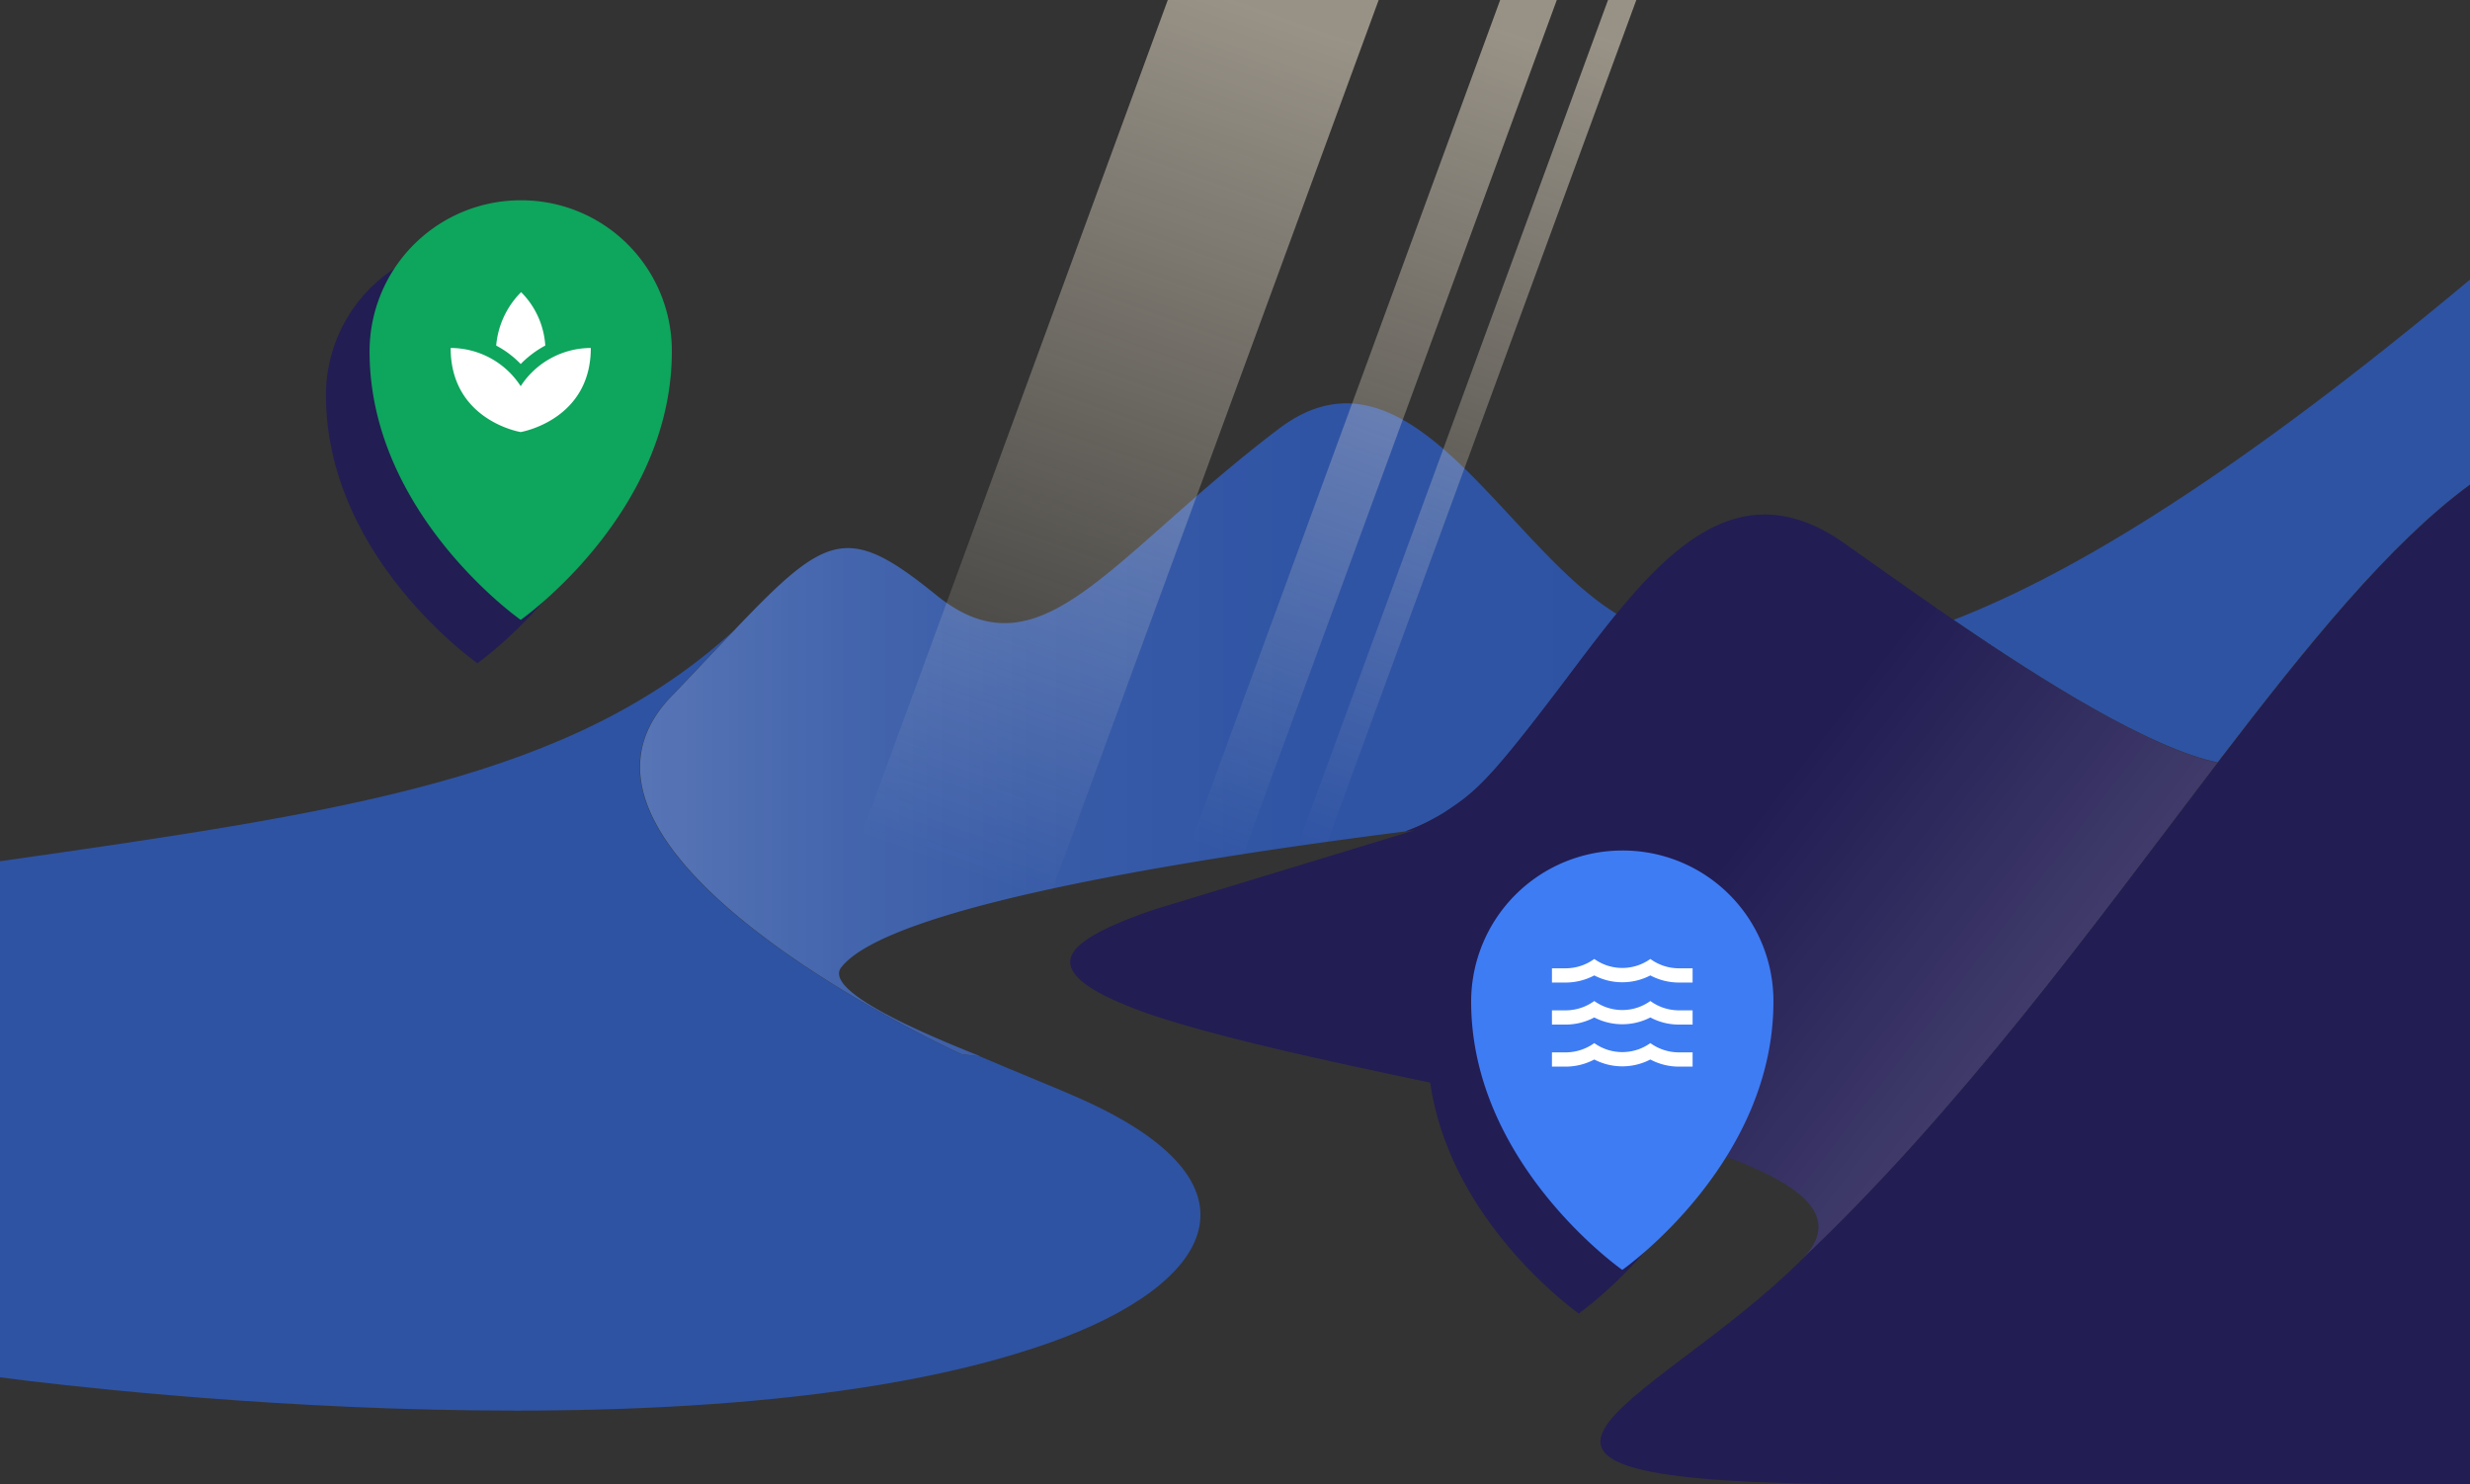<svg xmlns="http://www.w3.org/2000/svg" xmlns:xlink="http://www.w3.org/1999/xlink" viewBox="0 0 346.67 208.31"><rect x="0" y="0" width="346.67" height="208.31" fill="#333333" stroke="none"/><defs><style>.cls-1{fill:#221d53;}.cls-2{fill:#0ea55d;}.cls-3{fill:#fff;}.cls-4{fill:#2e53a3;}.cls-5{fill:url(#linear-gradient);}.cls-6{fill:url(#linear-gradient-2);}.cls-7{fill:#3e7cf4;}.cls-10,.cls-8,.cls-9{opacity:0.5;}.cls-8{fill:url(#linear-gradient-3);}.cls-9{fill:url(#linear-gradient-4);}.cls-10{fill:url(#linear-gradient-5);}</style><linearGradient id="linear-gradient" x1="89.79" y1="102.44" x2="226.86" y2="102.44" gradientUnits="userSpaceOnUse"><stop offset="0" stop-color="#fff" stop-opacity="0.2"/><stop offset="0.2" stop-color="#fff" stop-opacity="0.11"/><stop offset="0.42" stop-color="#fff" stop-opacity="0.05"/><stop offset="0.67" stop-color="#fff" stop-opacity="0.01"/><stop offset="1" stop-color="#fff" stop-opacity="0"/></linearGradient><linearGradient id="linear-gradient-2" x1="170.96" y1="75.43" x2="298.22" y2="174.12" gradientUnits="userSpaceOnUse"><stop offset="0.52" stop-color="#fff" stop-opacity="0"/><stop offset="0.96" stop-color="#fff" stop-opacity="0.2"/></linearGradient><linearGradient id="linear-gradient-3" x1="132.26" y1="128.63" x2="177.77" y2="0.22" gradientUnits="userSpaceOnUse"><stop offset="0.05" stop-color="#fdf1da" stop-opacity="0"/><stop offset="0.99" stop-color="#fdf1da"/></linearGradient><linearGradient id="linear-gradient-4" x1="169.09" y1="125.8" x2="212.47" y2="3.39" xlink:href="#linear-gradient-3"/><linearGradient id="linear-gradient-5" x1="182.42" y1="125.29" x2="225.41" y2="3.98" xlink:href="#linear-gradient-3"/></defs><g id="Layer_2" data-name="Layer 2"><g id="Layer_1-2" data-name="Layer 1"><path id="Path_107" data-name="Path 107" class="cls-1" d="M67,34.23A21.22,21.22,0,0,0,45.75,55.44h0C45.75,78.25,67,93.08,67,93.08h0S88.51,78,88.18,54.92A21.13,21.13,0,0,0,67,34.23Z"/><path id="Path_107-2" data-name="Path 107" class="cls-2" d="M73.08,28.11A21.22,21.22,0,0,0,51.87,49.33h0C51.87,72.14,73.08,87,73.08,87h0S94.62,71.91,94.29,48.8A21.13,21.13,0,0,0,73.08,28.11Z"/><path class="cls-3" d="M76.53,48.47A11.65,11.65,0,0,0,73.14,41a12.08,12.08,0,0,0-3.5,7.5,13.52,13.52,0,0,1,3.44,2.59,14.25,14.25,0,0,1,3.45-2.59M73.08,54.2a11.73,11.73,0,0,0-9.83-5.36c0,9.83,9.16,11.69,9.83,11.8.67-.12,9.84-2,9.84-11.8A11.76,11.76,0,0,0,73.08,54.2Z"/><path class="cls-4" d="M94.16,97.79c3.41-3.55,6.29-6.64,8.81-9.27h0c-22.74,20.74-54.23,25.4-103,32.36V193.3s96.63,13.29,147.55-4.92c22.85-8.17,31-22.26,4-34.23-3-1.35-8.33-3.46-14-5.89l-2.63-.31S73.11,119.74,94.16,97.79Z"/><path class="cls-4" d="M274.19,87c12.66,8.65,27.57,18,37.06,20,12.63-16.53,24.16-30.76,35.42-39V39.24C314.23,66.34,291.27,80.4,274.19,87Z"/><path class="cls-4" d="M179.5,60.17c-24,18.19-33.39,35.28-48.17,23.29C118.94,73.4,116,74.86,103,88.52c-2.52,2.63-5.4,5.72-8.81,9.27-21,21.95,40.75,50.16,40.75,50.16l2.63.31-.4-.18c-6.93-2.76-12.63-5.39-16-7.63-2.8-1.85-4-3.44-3.14-4.63,6.28-8.24,46-14.91,79.27-19.14a29.27,29.27,0,0,0,5.4-2.62c4.32-2.83,6.23-4.32,16.34-17.67,2.61-3.44,5.21-7,7.88-10.22C211.11,76.55,197.72,46.36,179.5,60.17Z"/><path class="cls-5" d="M179.5,60.17c-24,18.19-33.39,35.28-48.17,23.29C118.94,73.4,116,74.86,103,88.52c-2.52,2.63-5.4,5.72-8.81,9.27-21,21.95,40.75,50.16,40.75,50.16l2.63.31-.4-.18c-6.93-2.76-12.63-5.39-16-7.63-2.8-1.85-4-3.44-3.14-4.63,6.28-8.24,46-14.91,79.27-19.14a29.27,29.27,0,0,0,5.4-2.62c4.32-2.83,6.23-4.32,16.34-17.67,2.61-3.44,5.21-7,7.88-10.22C211.11,76.55,197.72,46.36,179.5,60.17Z"/><path class="cls-1" d="M274.19,87c-5.82-4-11.16-7.81-15.27-10.71C245.8,67,236,75,226.86,86.17c-2.67,3.26-5.27,6.78-7.88,10.22-10.11,13.35-12,14.84-16.34,17.67a29.27,29.27,0,0,1-5.4,2.62l1.35-.17-35.41,10.78-.85.25c-5.93,2-10.2,4-11.61,6s0,4.21,5.31,6.68a64.2,64.2,0,0,0,8.37,3.1c35,10.64,104.47,17.45,88.46,33.46,22.23-21,40.72-46.54,57.3-68.3l1.09-1.43C301.76,105,286.85,95.68,274.19,87Z"/><path class="cls-6" d="M274.19,87c-5.82-4-11.16-7.81-15.27-10.71C245.8,67,236,75,226.86,86.17c-2.67,3.26-5.27,6.78-7.88,10.22-10.11,13.35-12,14.84-16.34,17.67a29.27,29.27,0,0,1-5.4,2.62l1.35-.17-35.41,10.78-.85.25c-5.93,2-10.2,4-11.61,6s0,4.21,5.31,6.68a64.2,64.2,0,0,0,8.37,3.1c35,10.64,104.47,17.45,88.46,33.46,22.23-21,40.72-46.54,57.3-68.3l1.09-1.43C301.76,105,286.85,95.68,274.19,87Z"/><path class="cls-1" d="M311.25,107.07l-1.09,1.43c-16.58,21.76-35.07,47.26-57.3,68.3-21,20.95-56.15,31.51,10.5,31.51h83.31V68.06C335.41,76.31,323.88,90.54,311.25,107.07Z"/><path id="Path_107-3" data-name="Path 107" class="cls-1" d="M221.58,125.49a21.21,21.21,0,0,0-21.22,21.21h0c0,22.81,21.21,37.63,21.22,37.64h0s21.54-15.06,21.21-38.16a21.14,21.14,0,0,0-21.21-20.69Z"/><path id="Path_107-4" data-name="Path 107" class="cls-7" d="M227.69,119.37a21.21,21.21,0,0,0-21.21,21.22h0c0,22.8,21.2,37.63,21.21,37.64h0s21.54-15.06,21.21-38.17a21.13,21.13,0,0,0-21.21-20.69Z"/><path class="cls-3" d="M235.56,141.8h2v2h-2a8.53,8.53,0,0,1-3.93-1,8.6,8.6,0,0,1-7.87,0,8.61,8.61,0,0,1-3.94,1h-2v-2h2a6.84,6.84,0,0,0,3.94-1.31,6.74,6.74,0,0,0,7.87,0,6.81,6.81,0,0,0,3.93,1.31m0-5.9h2v2h-2a8.55,8.55,0,0,1-3.93-1,8.54,8.54,0,0,1-7.87,0,8.62,8.62,0,0,1-3.94,1h-2v-2h2a6.84,6.84,0,0,0,3.94-1.31,6.77,6.77,0,0,0,7.87,0,6.81,6.81,0,0,0,3.93,1.31m0,11.8h2v2h-2a8.53,8.53,0,0,1-3.93-1,8.54,8.54,0,0,1-7.87,0,8.61,8.61,0,0,1-3.94,1h-2v-2h2a6.9,6.9,0,0,0,3.94-1.3,6.77,6.77,0,0,0,7.87,0A6.87,6.87,0,0,0,235.56,147.7Z"/><polygon class="cls-8" points="113.91 136.23 163.9 0 193.5 0 143.52 136.23 113.91 136.23"/><polygon class="cls-9" points="160.56 136.23 210.55 0 218.5 0 168.51 136.23 160.56 136.23"/><polygon class="cls-10" points="175.7 136.23 225.69 0 229.66 0 179.67 136.23 175.7 136.23"/></g></g></svg>